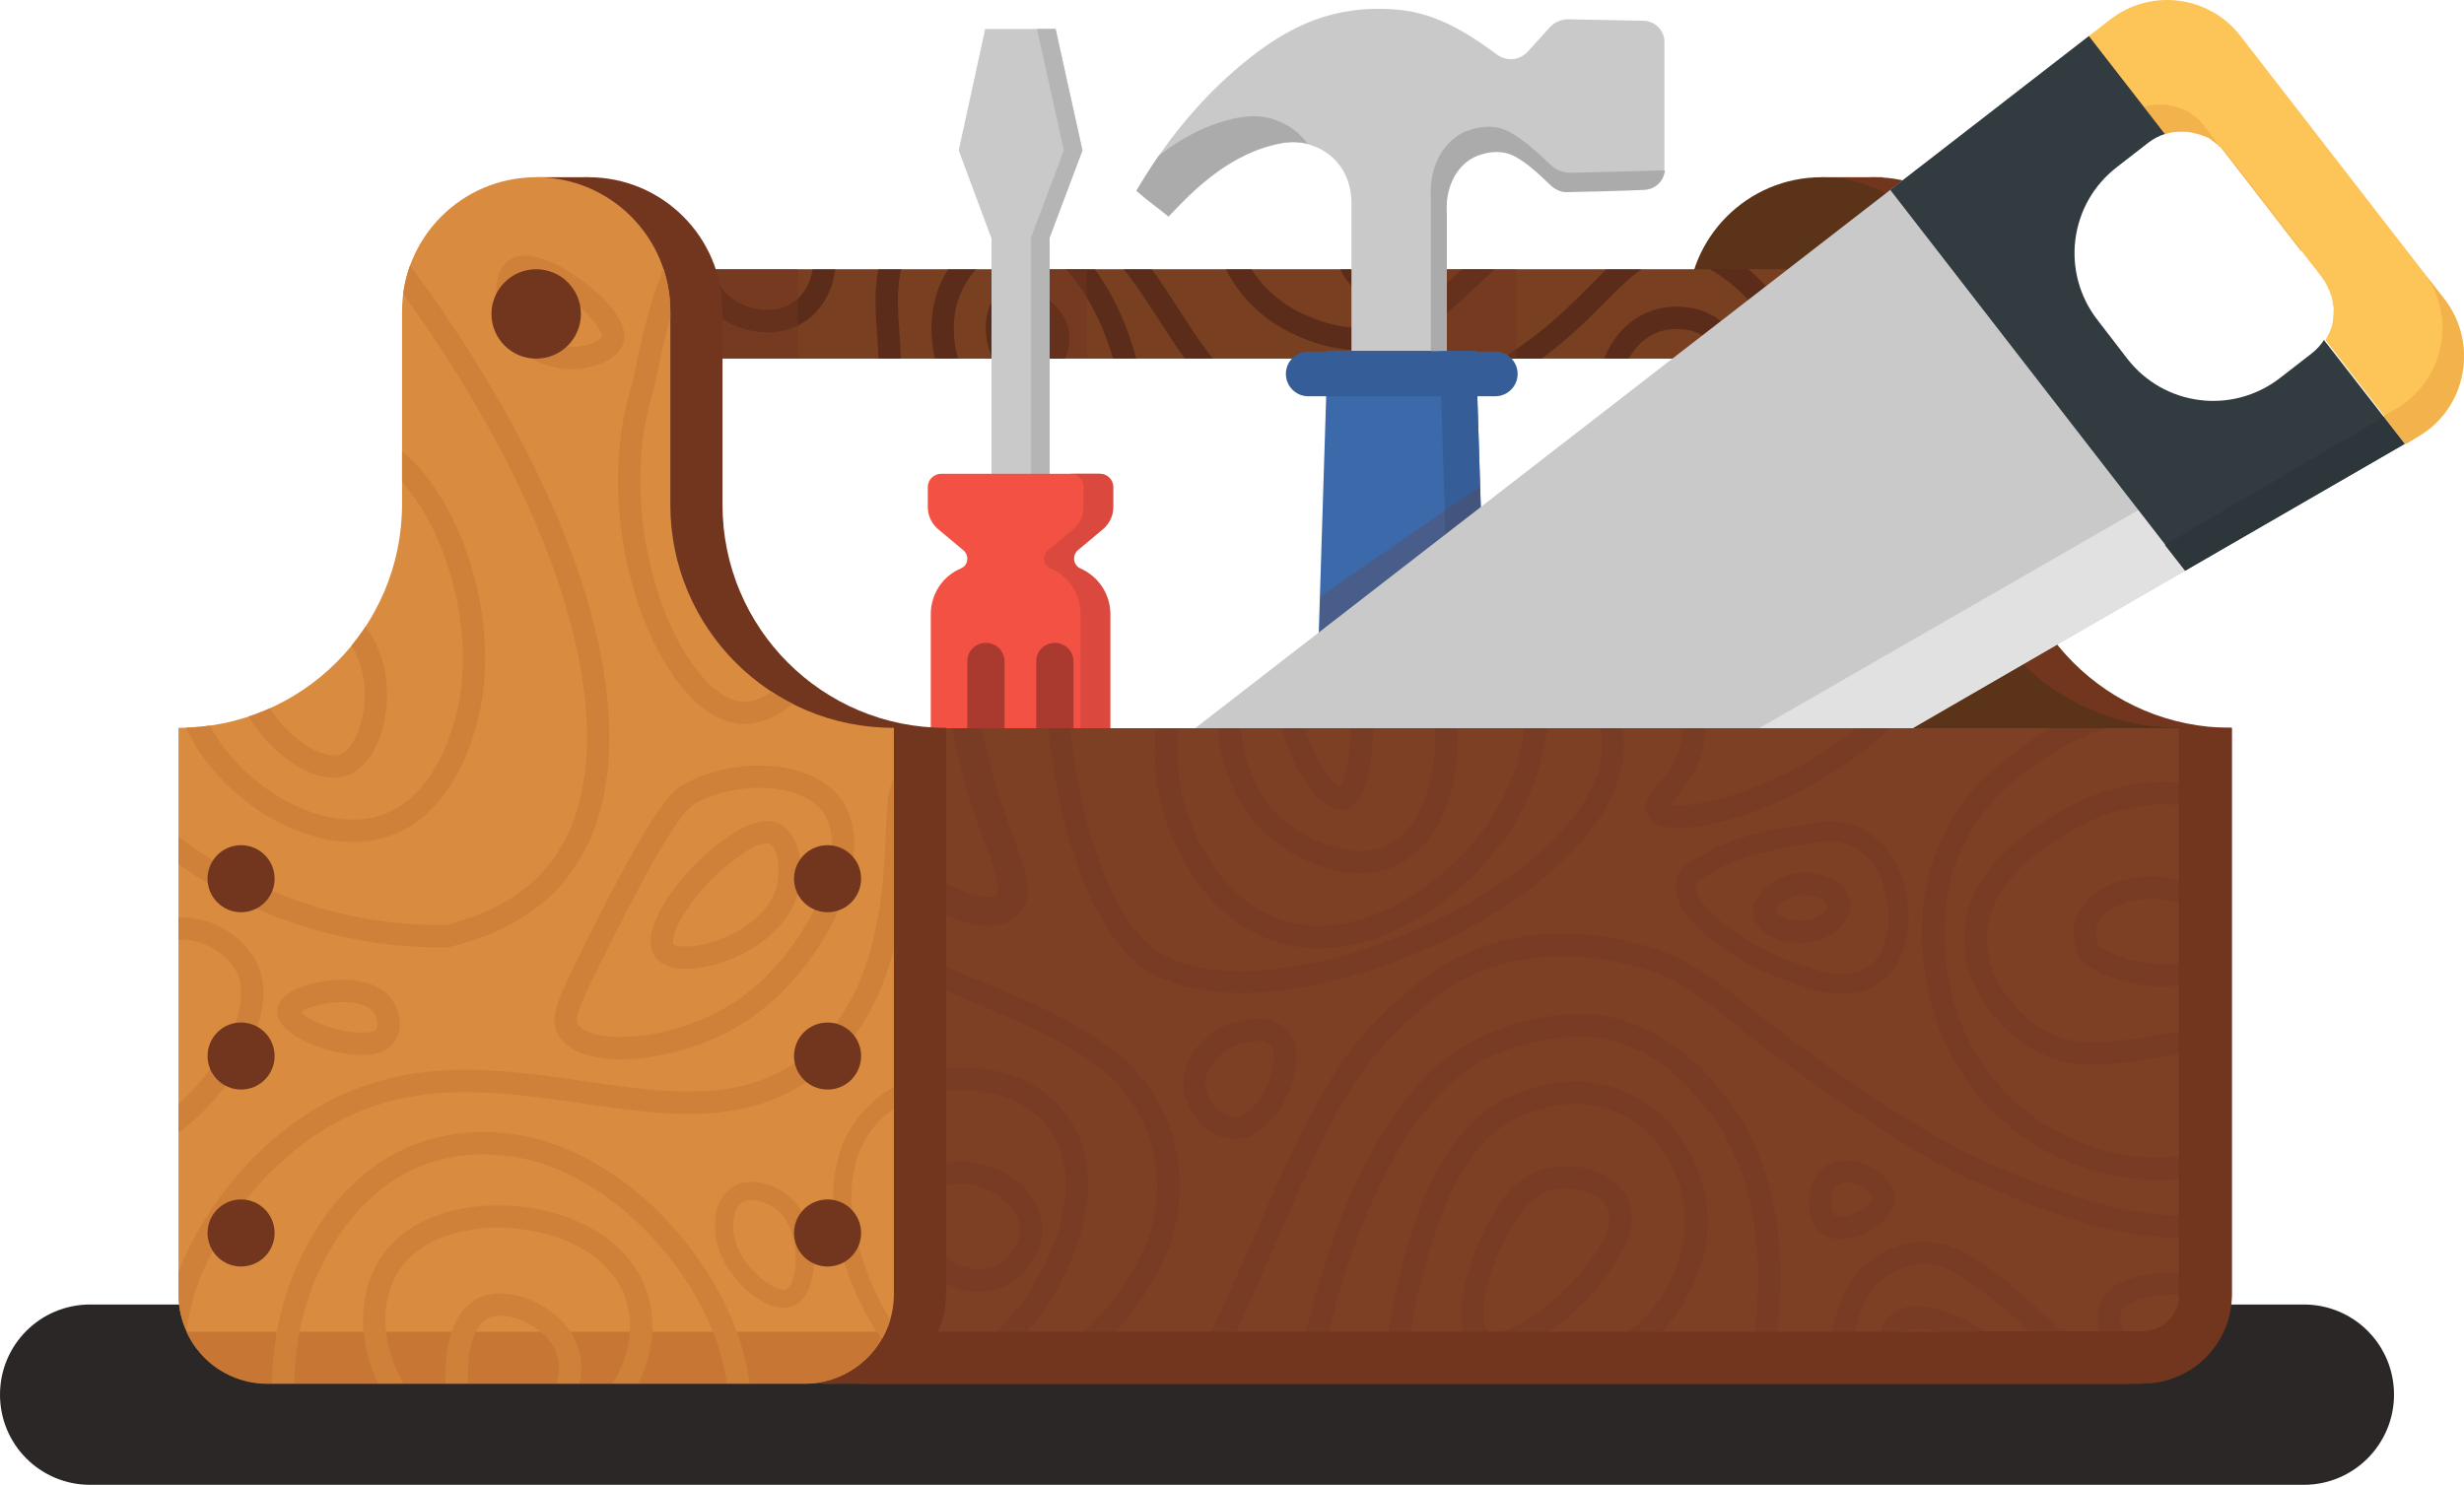 <?xml version="1.0" encoding="UTF-8" standalone="no"?>
<svg
   xmlns:dc="http://purl.org/dc/elements/1.1/"
   xmlns:cc="http://creativecommons.org/ns#"
   xmlns:rdf="http://www.w3.org/1999/02/22-rdf-syntax-ns#"
   xmlns:svg="http://www.w3.org/2000/svg"
   xmlns="http://www.w3.org/2000/svg"
   xmlns:xlink="http://www.w3.org/1999/xlink"
   xmlns:sodipodi="http://sodipodi.sourceforge.net/DTD/sodipodi-0.dtd"
   xmlns:inkscape="http://www.inkscape.org/namespaces/inkscape"
   version="1.1"
   id="Layer_1"
   x="0px"
   y="0px"
   viewBox="0 0 661.282 398.572"
   xml:space="preserve"
   sodipodi:docname="day9-toolbox.svg"
   width="661.282"
   height="398.572"
   inkscape:version="1.0.1 (3bc2e813f5, 2020-09-07)"><defs
   id="defs247" /><sodipodi:namedview
   pagecolor="#ffffff"
   bordercolor="#666666"
   borderopacity="1"
   objecttolerance="10"
   gridtolerance="10"
   guidetolerance="10"
   inkscape:pageopacity="0"
   inkscape:pageshadow="2"
   inkscape:window-width="1920"
   inkscape:window-height="1016"
   id="namedview245"
   showgrid="false"
   inkscape:zoom="0.856"
   inkscape:cx="332.6"
   inkscape:cy="129.11411"
   inkscape:window-x="0"
   inkscape:window-y="27"
   inkscape:window-maximized="1"
   inkscape:current-layer="Layer_1" />
<style
   type="text/css"
   id="style2">
	.st0{fill:#383333;}
	.st1{fill:#EEF2F4;}
	.st2{fill:#2B2727;}
	.st3{fill:#72361F;}
	.st4{fill:#5B3318;}
	.st5{fill:#783F21;}
	.st6{opacity:0.4;}
	.st7{clip-path:url(#XMLID_34_);}
	.st8{fill:none;stroke:#300F0F;stroke-width:6;stroke-linecap:round;stroke-linejoin:round;stroke-miterlimit:10;}
	.st9{opacity:0.44;fill:#72361F;enable-background:new    ;}
	.st10{fill:#C9C9C9;}
	.st11{fill:#B5B5B5;}
	.st12{fill:#F45145;}
	.st13{fill:#DB493E;}
	.st14{fill:#AA3930;}
	.st15{fill:#ABABAB;}
	.st16{fill:#3B69A9;}
	.st17{fill:#355E98;}
	.st18{opacity:0.23;fill:#72361F;enable-background:new    ;}
	.st19{fill:#E1E1E1;}
	.st20{fill:#FDC457;}
	.st21{fill:#F2B24C;}
	.st22{fill:#323B40;}
	.st23{fill:#2D363A;}
	.st24{fill:#7D4025;}
	.st25{opacity:8.000000e-02;clip-path:url(#SVGID_2_);}
	.st26{fill:none;stroke:#300F0F;stroke-width:5.843;stroke-linecap:round;stroke-linejoin:round;stroke-miterlimit:10;}
	.st27{fill:none;stroke:#300F0F;stroke-width:7.805;stroke-linecap:round;stroke-linejoin:round;stroke-miterlimit:10;}
	.st28{fill:none;stroke:#300F0F;stroke-width:5.352;stroke-linecap:round;stroke-linejoin:round;stroke-miterlimit:10;}
	.st29{fill:#D98C40;}
	.st30{fill:#C87634;}
	.st31{clip-path:url(#SVGID_4_);}
	.st32{fill:none;stroke:#CF8139;stroke-width:6;stroke-linecap:round;stroke-linejoin:round;stroke-miterlimit:10;}
	.st33{fill:none;stroke:#CF8139;stroke-width:4.913;stroke-linecap:round;stroke-linejoin:round;stroke-miterlimit:10;}
</style>


<path
   id="XMLID_30_"
   class="st2"
   d="M 618.3,398.572 H 24.2 c -13.4,0 -24.2,-10.8 -24.2,-24.2 v 0 c 0,-13.4 10.8,-24.2 24.2,-24.2 h 594.1 c 13.4,0 24.2,10.8 24.2,24.2 v 0 c 0,13.3 -10.8,24.2 -24.2,24.2 z" />
<path
   id="XMLID_46_"
   class="st3"
   d="m 538.9,135.472 v -51.9 c 0,-19.9 -16.1,-36 -36,-36 v 0 c -19.9,0 -36,16.1 -36,36 v 51.8 c 0,33.1 -26.9,60 -60,60 v 0 152 c 0,13.3 10.7,24 24,24 h 144 c 13.3,0 24,-10.7 24,-24 v -152 0 c -33.2,0.1 -60,-26.8 -60,-59.9 z" />
<rect
   id="XMLID_2_"
   x="488.9"
   y="47.572"
   class="st3"
   width="16.4"
   height="8.3" />
<path
   id="XMLID_43_"
   class="st4"
   d="m 524.9,135.472 v -51.9 c 0,-19.9 -16.1,-36 -36,-36 v 0 c -19.9,0 -36,16.1 -36,36 v 51.8 c 0,33.1 -26.9,60 -60,60 v 0 152 c 0,13.3 10.7,24 24,24 h 144 c 13.3,0 24,-10.7 24,-24 v -152 0 c -33.2,0.1 -60,-26.8 -60,-59.9 z" />
<path
   id="XMLID_20_"
   class="st4"
   d="m 584.9,195.472 v 0 c -22.6,0 -42.2,-12.5 -52.5,-30.9 l -55.5,22.4 -28.1,15.6 66.6,10.4 69.5,-13.8 z" />
<circle
   id="XMLID_31_"
   class="st5"
   cx="488.9"
   cy="84.272"
   r="12" />
<rect
   id="XMLID_1_"
   x="143.9"
   y="47.572"
   class="st3"
   width="14"
   height="3.7" />
<rect
   id="XMLID_28_"
   x="143.9"
   y="72.272"
   class="st5"
   width="345.1"
   height="24" />
<g
   class="st6"
   id="g117"
   transform="translate(-167.4,-277.428)">
	<defs
   id="defs104">
		<rect
   id="XMLID_32_"
   x="311.3"
   y="349.7"
   class="st6"
   width="345.1"
   height="24" />
	</defs>
	<clipPath
   id="XMLID_34_">
		<use
   xlink:href="#XMLID_32_"
   style="overflow:visible"
   id="use106"
   x="0"
   y="0"
   width="100%"
   height="100%" />
	</clipPath>
	<g
   id="XMLID_82_"
   class="st7"
   clip-path="url(#XMLID_34_)">
		<path
   id="XMLID_11_"
   class="st8"
   d="m 331.5,316.7 c 1.2,8.3 8.1,53.2 41.3,68.7 4,1.9 20.1,9.4 28.7,2.7 11.3,-8.9 -3.1,-33.2 9.3,-48 8,-9.6 23.7,-11 34,-9.3 35.6,5.9 36.3,54.3 70.7,62 21.8,4.9 44.8,-9.3 56.7,-16.7 24.8,-15.3 29.2,-31.7 44,-32 9.1,-0.2 22.5,5.6 39.3,35.3" />
		<path
   id="XMLID_10_"
   class="st8"
   d="m 358.8,336 c -3.8,5.8 -4.4,13 -1.3,18.7 3,5.5 8.3,7.5 10,8 1.8,0.6 8.3,2.3 14,-1.3 5.6,-3.6 8.4,-11.1 6.7,-18.7" />
		<path
   id="XMLID_95_"
   class="st8"
   d="m 422.1,376 c -0.5,-1.4 -4.9,-14.1 2.7,-25.3 0.4,-0.7 6.9,-10.1 15.3,-10.7 11.9,-0.9 26.6,15.9 31.3,43.3" />
		<path
   id="XMLID_96_"
   class="st8"
   d="m 438.1,358 c -3.4,1.7 -4,8.6 -2,13.3 0.4,0.9 2.9,6.6 7.3,6.7 4.3,0.1 8.2,-5.3 8,-10 -0.2,-6.8 -9.1,-12 -13.3,-10 z" />
		<path
   id="XMLID_97_"
   class="st8"
   d="m 495.5,335.4 c 0.3,3.3 1.2,9.6 5.3,16 5.9,9.2 14.3,12.8 17.3,14 2.9,1.2 12.1,4.8 22.7,2 7,-1.8 9.8,-5.3 27.3,-21.3 6.1,-5.6 11.1,-10 14,-12.7" />
		<path
   id="XMLID_98_"
   class="st8"
   d="m 599.5,380 c 0.9,-8.2 6.3,-14.8 13.3,-16.7 0.7,-0.2 9.9,-2.5 16,4 4.4,4.7 4.1,10.8 4,12" />
		<path
   id="XMLID_99_"
   class="st8"
   d="m 527.5,338 c 0,9.1 4.4,15.8 9.3,16.7 4.2,0.7 8.2,-3 10,-4.7 5,-4.6 6.3,-10.4 6.7,-12.7" />
	</g>
</g>
<rect
   id="XMLID_101_"
   x="275.8"
   y="72.272"
   class="st9"
   width="15.9"
   height="23.8" />
<rect
   id="XMLID_134_"
   x="189"
   y="72.272"
   class="st9"
   width="25.1"
   height="23.8" />
<rect
   id="XMLID_103_"
   x="384.9"
   y="72.272"
   class="st9"
   width="22"
   height="23.8" />
<g
   id="XMLID_107_"
   transform="translate(-167.4,-277.428)">
	<polygon
   id="XMLID_26_"
   class="st10"
   points="424.7,317.8 424.7,317.8 424.7,317.8 424.7,317.8 424.7,317.8 431.8,285.2 450.7,285.2 457.9,317.8 457.9,317.8 457.9,317.8 457.9,317.8 457.9,317.8 449.1,341.2 449.1,341.2 449.1,411.5 433.5,411.5 433.5,341.2 433.4,341.2 " />
	<polygon
   id="XMLID_24_"
   class="st11"
   points="452.9,317.8 452.9,317.8 452.9,317.8 445.7,285.2 450.7,285.2 457.9,317.8 457.9,317.8 457.9,317.8 457.9,317.8 449.1,341.2 449.1,341.2 449.1,411.5 444.1,411.5 444.1,341.2 452.9,317.8 " />
	<path
   id="XMLID_15_"
   class="st12"
   d="M 417.2,556.4 V 442.3 c 0,-5.5 3.3,-10.3 8.1,-12.3 2,-0.8 2.3,-3.5 0.6,-4.9 l -6.7,-5.6 c -1.8,-1.5 -2.8,-3.7 -2.8,-6 v -5.3 c 0,-2 1.6,-3.6 3.6,-3.6 h 42.4 c 2,0 3.6,1.6 3.6,3.6 v 5.3 c 0,2.3 -1,4.5 -2.8,6 l -6.7,5.6 c -1.6,1.4 -1.3,4 0.6,4.9 4.8,2.1 8.1,6.8 8.1,12.3 v 114.1 c 0,7.4 -6,13.4 -13.4,13.4 h -21.4 c -7.2,0.1 -13.2,-6 -13.2,-13.4 z" />
	<path
   id="XMLID_16_"
   class="st13"
   d="M 457.4,556.4 V 442.3 c 0,-5.5 -3.3,-10.3 -8.1,-12.3 -2,-0.8 -2.3,-3.5 -0.6,-4.9 l 6.7,-5.6 c 1.8,-1.5 2.8,-3.7 2.8,-6 v -5.3 c 0,-2 -1.6,-3.6 -3.6,-3.6 h 8 c 2,0 3.6,1.6 3.6,3.6 v 5.3 c 0,2.3 -1,4.5 -2.8,6 l -6.7,5.6 c -1.6,1.4 -1.3,4 0.6,4.9 4.8,2.1 8.1,6.8 8.1,12.3 v 114.1 c 0,7.4 -6,13.4 -13.4,13.4 h -8 c 7.4,0.1 13.4,-6 13.4,-13.4 z" />
	<path
   id="XMLID_23_"
   class="st14"
   d="M 437,550.3 V 455 c 0,-2.8 -2.2,-5 -5,-5 v 0 c -2.8,0 -5,2.2 -5,5 v 95.3 c 0,2.8 2.2,5 5,5 v 0 c 2.8,0 5,-2.3 5,-5 z" />
	<path
   id="XMLID_25_"
   class="st14"
   d="M 455.5,550.3 V 455 c 0,-2.8 -2.2,-5 -5,-5 v 0 c -2.8,0 -5,2.2 -5,5 v 95.3 c 0,2.8 2.2,5 5,5 v 0 c 2.8,0 5,-2.3 5,-5 z" />
</g>
<g
   id="XMLID_108_"
   transform="translate(-167.4,-277.428)">
	<path
   id="XMLID_9_"
   class="st10"
   d="m 583.4,284.7 c -1.6,1.8 -4,4.4 -6,6.6 -2.1,2.3 -5.6,2.7 -8.2,0.8 -5.7,-4.1 -15.1,-11.2 -27,-12.1 -17.2,-1.4 -28.8,4.7 -39.3,12.9 -15.5,12.2 -25.3,26.8 -30.5,35.8 3.9,3.4 5.6,4.4 8.6,6.9 4.9,-5.1 14.5,-15.8 28.1,-19.2 2.1,-0.5 5.8,-1.4 10.2,0 1.5,0.5 4.3,1.6 6.8,4.4 4.3,4.8 4,10.7 4,12 v 38.8 h 25.5 v -37.1 c -0.5,-6.5 2.3,-12.5 7.2,-15 0.4,-0.2 5.2,-2.6 9.9,-0.8 3.4,1.3 7.6,5.2 10.8,8.3 0.3,0.3 1.1,1 2.4,1.5 0.7,0.2 1.5,0.4 2.2,0.3 4.6,-0.1 14,-0.3 20.5,-0.6 3.1,-0.1 5.5,-2.6 5.5,-5.7 v -33.8 c 0,-3.1 -2.5,-5.6 -5.6,-5.7 -6.2,-0.1 -15,-0.3 -20.3,-0.4 -1.8,0 -3.6,0.8 -4.8,2.1 z" />
	<g
   id="XMLID_12_">
		<path
   id="XMLID_27_"
   class="st15"
   d="m 517.2,314.6 c -2.8,-3.2 -6.2,-4.5 -7.8,-5.1 -5,-1.6 -9.4,-0.6 -11.8,0 -7.5,1.8 -13.9,5.6 -19.2,9.7 -2.4,3.5 -4.4,6.7 -6,9.4 3.9,3.4 5.6,4.4 8.6,6.9 4.9,-5.1 14.5,-15.8 28.1,-19.2 1.9,-0.5 5.3,-1.3 9.3,-0.3 -0.3,-0.3 -0.7,-0.8 -1.2,-1.4 z" />
		<path
   id="XMLID_44_"
   class="st15"
   d="m 612.7,323.2 c -7.5,0.2 -18.4,0.5 -23.7,0.6 -0.9,0 -1.8,-0.1 -2.6,-0.4 -1.5,-0.5 -2.5,-1.4 -2.8,-1.7 -3.7,-3.5 -8.6,-8 -12.5,-9.5 -5.4,-2.1 -11,0.8 -11.4,1 -5.6,3 -8.8,9.8 -8.3,17.4 v 41.2 h 4.3 v -37.1 c -0.5,-6.5 2.3,-12.5 7.2,-15 0.4,-0.2 5.2,-2.6 9.9,-0.8 3.4,1.3 7.6,5.2 10.8,8.3 0.3,0.3 1.1,1 2.4,1.5 0.7,0.2 1.5,0.4 2.2,0.3 4.6,-0.1 14,-0.3 20.5,-0.6 2.9,-0.1 5.3,-2.4 5.5,-5.2 -0.5,-0.1 -1,0 -1.5,0 z" />
	</g>
	<path
   id="XMLID_4_"
   class="st16"
   d="m 546,548.7 h -4.8 c -12.6,0 -22.6,-12.4 -22.2,-27.3 l 4.7,-149.7 h 39.8 l 4.7,149.7 c 0.4,14.9 -9.6,27.3 -22.2,27.3 z" />
	<path
   id="XMLID_93_"
   class="st17"
   d="m 568.2,521.4 -4.7,-149.7 h -9.7 l 4.7,149.7 c 0.4,13.9 -8.3,25.6 -19.7,27.1 0.8,0.1 1.6,0.2 2.4,0.2 h 4.8 c 12.6,0 22.6,-12.4 22.2,-27.3 z" />
	<path
   id="XMLID_7_"
   class="st17"
   d="m 568.7,383.8 h -50.2 c -3.3,0 -6,-2.7 -6,-6 v 0 c 0,-3.3 2.7,-6 6,-6 h 50.2 c 3.3,0 6,2.7 6,6 v 0 c 0,3.3 -2.7,6 -6,6 z" />
</g>
<polygon
   id="XMLID_102_"
   class="st18"
   points="565.4,435.2 521.1,460 521.8,437.5 564.5,408.1 "
   transform="translate(-167.4,-277.428)" />
<g
   id="XMLID_109_"
   transform="translate(-167.4,-277.428)">
	<polygon
   id="XMLID_70_"
   class="st10"
   points="468.4,595.3 762.7,425.5 682.2,322.6 416.5,528.4 " />
	<polygon
   id="XMLID_65_"
   class="st19"
   points="468.8,595.6 759,427.6 751.1,408.7 455.6,578.7 " />
	<path
   id="XMLID_13_"
   class="st20"
   d="m 823.4,357.7 -54.7,-70.6 c -8.4,-10.9 -24.1,-12.9 -35,-4.4 l -5.8,4.5 20.4,26.3 v 0 c 1.4,-0.5 2.8,-0.7 4.3,-0.7 h 0.1 c 0.3,0 0.7,0 1,0 0.1,0 0.1,0 0.2,0 0.9,0.1 1.9,0.2 2.8,0.5 0.1,0 0.3,0.1 0.4,0.1 0.2,0.1 0.4,0.1 0.7,0.2 0.2,0.1 0.4,0.1 0.6,0.2 0.2,0.1 0.4,0.2 0.6,0.2 0.2,0.1 0.5,0.2 0.7,0.3 0.1,0.1 0.3,0.1 0.4,0.2 0.4,0.2 0.7,0.4 1,0.7 0.1,0.1 0.2,0.2 0.4,0.3 0.2,0.2 0.5,0.4 0.7,0.5 0.1,0.1 0.2,0.2 0.4,0.3 0.2,0.2 0.4,0.4 0.7,0.6 0.1,0.1 0.2,0.2 0.3,0.3 0.3,0.3 0.6,0.7 0.9,1 l 26,33.6 c 0.3,0.4 0.5,0.7 0.8,1.1 0.1,0.1 0.1,0.2 0.2,0.4 0.2,0.3 0.3,0.5 0.4,0.8 0.1,0.1 0.1,0.3 0.2,0.4 0.1,0.3 0.2,0.5 0.4,0.8 0.1,0.1 0.1,0.3 0.2,0.4 0.1,0.4 0.3,0.8 0.4,1.2 0,0.2 0.1,0.3 0.1,0.5 0.1,0.3 0.1,0.5 0.2,0.8 0,0.2 0.1,0.4 0.1,0.6 0,0.2 0,0.4 0.1,0.6 0,0.2 0,0.5 0.1,0.7 0,0.2 0,0.3 0,0.5 0,1 -0.1,1.9 -0.2,2.8 0,0.1 0,0.1 0,0.2 -0.1,0.3 -0.1,0.6 -0.2,1 v 0.1 c -0.4,1.4 -1,2.7 -1.8,4 v 0 l 21.6,27.9 3.4,-2 c 12.8,-7.5 16.2,-24.9 6.9,-36.9 z" />
	<g
   id="XMLID_135_">
		<path
   id="XMLID_146_"
   class="st21"
   d="m 784.7,344.5 -26,-33.6 c -0.3,-0.4 -0.6,-0.7 -0.9,-1 -0.1,-0.1 -0.2,-0.2 -0.3,-0.3 -0.2,-0.2 -0.4,-0.4 -0.7,-0.6 -0.1,-0.1 -0.2,-0.2 -0.4,-0.3 -0.2,-0.2 -0.5,-0.4 -0.7,-0.5 -0.1,-0.1 -0.2,-0.2 -0.4,-0.3 -0.3,-0.2 -0.7,-0.5 -1,-0.7 -0.1,-0.1 -0.3,-0.1 -0.4,-0.2 -0.2,-0.1 -0.5,-0.2 -0.7,-0.3 -0.2,-0.1 -0.4,-0.2 -0.6,-0.2 -0.2,-0.1 -0.4,-0.1 -0.6,-0.2 -0.2,-0.1 -0.4,-0.2 -0.7,-0.2 -0.1,0 -0.3,-0.1 -0.4,-0.1 -0.9,-0.3 -1.9,-0.4 -2.8,-0.5 -0.1,0 -0.1,0 -0.2,0 -0.3,0 -0.7,0 -1,0 h -0.1 c -1.4,0 -2.9,0.3 -4.3,0.7 v 0 L 728,287.1 v 0 l 20.4,26.3 v 0 c 1.4,-0.5 2.8,-0.7 4.3,-0.7 h 0.1 c 0.3,0 0.7,0 1,0 0.1,0 0.1,0 0.2,0 0.9,0.1 1.9,0.2 2.8,0.5 0.1,0 0.3,0.1 0.4,0.1 0.2,0.1 0.4,0.1 0.7,0.2 0.2,0.1 0.4,0.1 0.6,0.2 0.2,0.1 0.4,0.2 0.6,0.2 0.2,0.1 0.5,0.2 0.7,0.3 0.1,0.1 0.3,0.1 0.4,0.2 0.4,0.2 0.7,0.4 1,0.7 0.1,0.1 0.2,0.2 0.4,0.3 0.2,0.2 0.5,0.4 0.7,0.5 0.1,0.1 0.2,0.2 0.4,0.3 0.2,0.2 0.4,0.4 0.7,0.6 0.1,0.1 0.2,0.2 0.3,0.3 0.3,0.3 0.6,0.7 0.9,1 l 20.7,26.7 c -0.3,0.1 -0.5,-0.1 -0.6,-0.3 z" />
		<path
   id="XMLID_149_"
   class="st21"
   d="m 823.4,357.7 -4.9,-6.3 c 8.2,11.9 4.6,28.4 -8.1,35.8 l -3.4,2 -15.8,-20.5 v 0 0 l 21.6,27.9 3.4,-2 c 13.1,-7.5 16.5,-24.9 7.2,-36.9 z" />
	</g>
	<g
   id="XMLID_45_">
		<path
   id="XMLID_66_"
   class="st22"
   d="m 762.2,316.1 v 0 z" />
		<path
   id="XMLID_67_"
   class="st22"
   d="m 761.1,315.3 c -0.3,-0.2 -0.7,-0.5 -1,-0.7 v 0 c 0.3,0.2 0.7,0.5 1,0.7 z" />
		<path
   id="XMLID_68_"
   class="st22"
   d="m 762.5,316.4 v 0 c 0.2,0.2 0.4,0.4 0.6,0.6 -0.1,-0.2 -0.3,-0.4 -0.6,-0.6 z" />
		<path
   id="XMLID_72_"
   class="st22"
   d="m 759.7,314.4 c -0.2,-0.1 -0.5,-0.2 -0.7,-0.3 v 0 c 0.2,0.1 0.4,0.2 0.7,0.3 z" />
		<path
   id="XMLID_76_"
   class="st22"
   d="m 755.3,312.9 c 0,0 0,0.1 0,0 0,0.1 0,0.1 0,0 z" />
		<path
   id="XMLID_77_"
   class="st22"
   d="m 752.8,312.7 c -0.1,0 -0.1,0 0,0 -0.1,0 -0.1,0 0,0 z" />
		<path
   id="XMLID_79_"
   class="st22"
   d="m 793.3,358.9 c 0,0.2 0,0.4 0.1,0.6 v 0 c 0,-0.2 -0.1,-0.4 -0.1,-0.6 z" />
		<path
   id="XMLID_81_"
   class="st22"
   d="m 758.4,313.8 c -0.1,0 -0.2,-0.1 -0.3,-0.1 0.1,0.1 0.2,0.1 0.3,0.1 z" />
		<path
   id="XMLID_83_"
   class="st22"
   d="m 753.9,312.8 c -0.1,0 -0.1,0 -0.2,0 v 0 c 0.1,0 0.2,0 0.2,0 z" />
		<path
   id="XMLID_84_"
   class="st22"
   d="m 793.2,358 c 0,0.1 0,0.2 0.1,0.3 v 0 c -0.1,-0.1 -0.1,-0.2 -0.1,-0.3 z" />
		<path
   id="XMLID_85_"
   class="st22"
   d="m 792.6,355.9 c 0.1,0.2 0.2,0.5 0.2,0.8 -0.1,-0.3 -0.1,-0.6 -0.2,-0.8 z" />
		<path
   id="XMLID_86_"
   class="st22"
   d="m 793.4,360.2 v 0 c 0,0.2 0,0.3 0,0.5 v 0 c 0,-0.2 0,-0.3 0,-0.5 z" />
		<path
   id="XMLID_87_"
   class="st22"
   d="m 792.1,354.7 c 0.1,0.1 0.1,0.3 0.2,0.4 -0.1,-0.2 -0.2,-0.3 -0.2,-0.4 z" />
		<path
   id="XMLID_88_"
   class="st22"
   d="m 791.1,368.7 v 0 c -0.9,1.4 -2,2.6 -3.3,3.6 l -8.5,6.6 c -12.8,9.9 -31.1,7.6 -41,-5.2 l -8,-10.4 c -9.9,-12.8 -7.6,-31.1 5.2,-41 l 8.5,-6.6 c 1.3,-1 2.8,-1.8 4.4,-2.3 v 0 0 l -20.4,-26.3 -53.3,41.3 79.2,102.2 62.3,-36 -3.4,2 z" />
		<path
   id="XMLID_89_"
   class="st22"
   d="m 791.4,353.4 c 0.1,0.1 0.2,0.3 0.2,0.4 0,-0.1 -0.1,-0.2 -0.2,-0.4 z" />
		<path
   id="XMLID_90_"
   class="st22"
   d="m 790.4,351.9 c 0.3,0.4 0.5,0.7 0.8,1.1 v 0 c -0.3,-0.3 -0.5,-0.7 -0.8,-1.1 z" />
		<path
   id="XMLID_91_"
   class="st22"
   d="M 793.2,363.5 Z" />
		<path
   id="XMLID_92_"
   class="st22"
   d="M 793.4,362.1 Z" />
	</g>
	<path
   id="XMLID_19_"
   class="st20"
   d="M 725.2,284.1" />
</g>
<polygon
   id="XMLID_195_"
   class="st23"
   points="748.4,423.7 807.1,389.4 812.7,396.6 753.8,430.6 "
   transform="translate(-167.4,-277.428)" />
<path
   id="XMLID_14_"
   class="st24"
   d="M 570.9,371.472 H 220.7 v -176 h 364.1 v 162 c 0.1,7.7 -6.2,14 -13.9,14 z" />
<g
   id="g203"
   transform="translate(-167.4,-277.428)">
	<g
   id="g201">
		<defs
   id="defs168">
			<path
   id="SVGID_1_"
   d="M 738.3,648.9 H 388.1 v -176 h 364.1 v 162 c 0.1,7.7 -6.2,14 -13.9,14 z" />
		</defs>
		<clipPath
   id="SVGID_2_">
			<use
   xlink:href="#SVGID_1_"
   style="overflow:visible"
   id="use170"
   x="0"
   y="0"
   width="100%"
   height="100%" />
		</clipPath>
		<g
   id="XMLID_166_"
   class="st25"
   clip-path="url(#SVGID_2_)">
			<path
   id="XMLID_147_"
   class="st8"
   d="m 414.1,598.1 c 9,-15.2 40.8,1.6 26.3,18.3 -11.3,13.1 -34.9,-3.7 -26.3,-18.3 4.6,-7.8 -3.5,5.9 0,0 z" />
			<path
   id="XMLID_148_"
   class="st26"
   d="m 451,460.3 c 0.1,24.3 8.2,60.9 23.3,73.3 30,24.5 124.7,-16 126,-55.3 C 601.9,430.2 463.8,382 445,405 c -5.8,7.1 -5.3,27.6 -1.7,28.7 1.2,0.4 2.3,-2.2 3.7,-1.9 4.2,0.6 4,23.4 4,28.5 z" />
			<path
   id="XMLID_150_"
   class="st8"
   d="m 388.4,481.2 c -23.9,66.5 71.3,53.5 89.1,97.4 18.8,46.3 -42.4,82.5 -78.3,93.1" />
			<path
   id="XMLID_154_"
   class="st8"
   d="m 391.8,578.7 c 40.4,-27.6 81.9,-3.4 57.3,42.1 -14.4,26.6 -43.5,40.2 -72.9,41.9" />
			<path
   id="XMLID_176_"
   class="st8"
   d="M 689.8,566.6" />
			<path
   id="XMLID_172_"
   class="st8"
   d="M 677.1,771" />
			<path
   id="XMLID_155_"
   class="st8"
   d="m 728.3,533.6 c 3.9,2.4 10.6,5.6 19,5.6 3.8,0 8.6,-0.1 12.7,-3.4 1.1,-0.9 4.4,-3.6 4.5,-7.1 0.2,-6.3 -9.5,-12.4 -18.3,-13 -7.1,-0.4 -17.1,2.6 -19,9.8 -0.8,3.2 0.2,6.2 1.1,8.1 z" />
			<path
   id="XMLID_161_"
   class="st8"
   d="m 715.2,556.9 c 9.1,5 18.1,3.6 36,0.7 12.1,-1.9 18.7,-3.1 25.4,-8.5 1.9,-1.5 11.9,-9.6 12.7,-21.9 1.1,-15.9 -13.9,-28.9 -26.1,-33.9 -21.2,-8.6 -40.9,4.1 -44.4,6.3 -6.1,4 -21.1,13.6 -21.2,29.6 -0.1,12.7 9,23 17.6,27.7 z" />
			<path
   id="XMLID_162_"
   class="st8"
   d="m 786.1,576.7 c -5.3,4.1 -22.7,16.9 -46.7,14 -19.2,-2.3 -31.3,-13.4 -34.7,-16.7 -15,-14.7 -17.4,-32.4 -18,-38 -0.6,-5.6 -2,-19 5.2,-33.5 6.1,-12.2 15,-18.7 20.5,-22.6 22.6,-16.2 47,-13.9 51.5,-13.4 8.4,0.9 21.1,2.3 32.5,12 20,17 17.4,45.4 16.9,50.1 -2.6,28.7 -23.2,45.1 -27.2,48.1 z" />
			<path
   id="XMLID_164_"
   class="st8"
   d="m 795.7,590 c -3.3,3.2 -8.5,7.5 -15.7,11 -27.6,13.2 -58.5,0.4 -75.7,-6.7 C 686.6,587 674.4,578.5 657.6,567 628.5,546.9 625,538.5 606.3,533.7 c -6,-1.6 -25.2,-6.2 -44.5,2.5 -5.8,2.6 -10.2,6 -14.8,9.8 -22.3,18.2 -28.5,38.8 -48,82 -4.5,10 -11.2,24.5 -20,42" />
			<path
   id="XMLID_165_"
   class="st8"
   d="m 523,724 c 15.8,5.1 47.9,-66.9 69.5,-59.2 12.1,4.3 10.9,30.3 20.5,31.2 10.6,0.9 21,-30 22,-33 2.5,-7.7 19.4,-58.9 -9,-92 -3.9,-4.5 -12.7,-14.5 -27.2,-17.7 0,0 -15.5,-3.4 -33.8,5.7 -48.3,23.7 -62.5,158.3 -42,165 z" />
			<path
   id="XMLID_173_"
   class="st8"
   d="m 565,637 c 5.7,4.2 20.2,-5.7 28,-15 3.9,-4.6 12.1,-14.3 8.4,-21.8 -2.9,-5.8 -11.8,-7.9 -18.4,-6.2 -7.5,1.9 -11,8.5 -14,14 -4.8,8.9 -9.6,24.9 -4,29 z" />
			<path
   id="XMLID_174_"
   class="st8"
   d="m 604,438.3 c 9.8,10.1 20.7,24.5 17.6,38.8 -2.3,10.6 -11,15.1 -9.3,17.9 3.3,5.5 39.9,-2.4 64,-28 12.8,-13.6 18.7,-28.7 21.5,-38.6" />
			<path
   id="XMLID_177_"
   class="st8"
   d="m 507,497 c 7.6,8.2 22.6,15.4 34,10 11,-5.2 13.4,-19.6 14,-23.3 5,-29.8 -21.4,-65.8 -37,-62.9 -17,3.1 -31.4,54 -11,76.2 z" />
			<path
   id="XMLID_178_"
   class="st8"
   d="m 522.2,435.7 c 5.6,0.1 10.4,17.3 10.8,31.3 0.2,7 -0.5,23.8 -5.3,24.7 -6,1 -19.7,-22.8 -14,-43.1 0.1,-0.5 3.7,-13 8.5,-12.9 z" />
			<path
   id="XMLID_179_"
   class="st8"
   d="m 798.2,632.9 c -39,24.1 -57.4,23.2 -67,16.9 -6.9,-4.5 -9.9,-12.3 -28.2,-26.8 -7.7,-6.1 -13.8,-10 -21.2,-9.2 -7.2,0.8 -12.1,5.6 -13.4,7.1 -4.7,5 -5.7,10.8 -7.1,19.8 -1.6,10.4 -0.1,13.3 -2.1,23.3 -1.1,5.2 -2.5,9.3 -3.5,12" />
			<path
   id="XMLID_52_"
   class="st26"
   d="M 474.3,420.2" />
			<path
   id="XMLID_53_"
   class="st8"
   d="m 680.8,657.4 c -7.3,-10.6 -8.2,-20.9 -4,-24.7 5,-4.4 16.1,1.4 17.3,2 12.4,6.6 15.9,20.4 16.7,24" />
			<path
   id="XMLID_56_"
   class="st8"
   d="m 501.5,554.2 c -7.2,1.2 -14.8,8.2 -13.3,16 1,5.2 5.9,10.1 10.7,10 9.1,-0.1 16.7,-18.2 12,-24 -2.6,-3.2 -8.2,-2.2 -9.4,-2 z" />
			<path
   id="XMLID_137_"
   class="st8"
   d="m 548,613 c 3.9,-12.7 9.7,-31.5 27,-39 2.4,-1 14.7,-6.4 27.8,-0.6 13.6,6 17.8,19.6 18.7,22.7 5.7,20.3 -9.8,36.4 -10.7,37.3 -3.1,3.2 -5.8,4.6 -19.3,10.7 -26.3,11.7 -39.5,17.5 -43.5,15 -11.8,-7.5 -1.3,-41.7 0,-46.1 z" />
			<path
   id="XMLID_144_"
   class="st8"
   d="M 740.8,706.2" />
			<path
   id="XMLID_145_"
   class="st27"
   d="m 403,487.7 c 0.5,4.3 2.9,22.9 17.4,30.7 4.3,2.3 13.5,5.8 17.4,2 5.1,-4.9 -3.8,-16.8 -9.3,-40.1 -6.6,-27.4 -1.7,-41.7 -6,-42.7 -6.1,-1.5 -22.8,24.1 -19.5,50.1 z" />
			<path
   id="XMLID_6_"
   class="st8"
   d="m 761,662 c -20.6,-11.1 -30.3,-27.1 -27,-34 3.3,-6.8 21.7,-9.1 43,0" />
			<path
   id="XMLID_8_"
   class="st8"
   d="m 673,599 c -0.1,-4 -9,-9.5 -14,-6 -4.1,2.9 -4.1,10.5 -1,13 4.2,3.4 15.1,-2.5 15,-7 z" />
			<path
   id="XMLID_18_"
   class="st28"
   d="m 628,508 c -5,2.6 -7.4,3.9 -8,6 -2.1,7.3 12.8,18.5 26,23.5 8,3.1 17.4,6.5 24.3,1.6 8.5,-6 8.2,-21.5 2.7,-30.1 -0.9,-1.4 -3.2,-4.9 -7.6,-6.9 -2.1,-1 -4.8,-2.2 -11.4,-1.1 -12.7,2.2 -18.6,3.1 -26,7 z" />
			<path
   id="XMLID_21_"
   class="st8"
   d="m 650.4,514.8 c -6,0.6 -11.1,5.4 -9,9 1.7,2.9 7.6,4.5 12.3,3.4 5.3,-1.2 8.8,-5.7 6.6,-9 -1.7,-2.6 -6.2,-3.8 -9.9,-3.4 z" />
			<path
   id="XMLID_29_"
   class="st8"
   d="m 489.7,443.7 c -2,3.5 -17.3,31.8 -4,59.3 2.2,4.5 9,18.7 24,24 22,7.8 46.3,-9 58,-24.7 12.9,-17.3 13,-36.5 12.7,-44" />
		</g>
	</g>
</g>
<circle
   id="XMLID_49_"
   class="st5"
   cx="222.1"
   cy="235.872"
   r="9" />
<path
   id="XMLID_3_"
   class="st3"
   d="m 193.9,135.472 v -51.9 c 0,-19.9 -16.1,-36 -36,-36 v 0 c -19.9,0 -36,16.1 -36,36 v 51.8 c 0,33.1 -26.9,60 -60,60 v 0 152 c 0,13.3 10.7,24 24,24 h 144 c 13.3,0 24,-10.7 24,-24 v -152 0 c -33.2,0.1 -60,-26.8 -60,-59.9 z" />
<polygon
   id="XMLID_17_"
   class="st3"
   points="413.9,634.9 755.4,634.9 742.4,648.9 398.9,648.9 "
   transform="translate(-167.4,-277.428)" />
<path
   id="XMLID_42_"
   class="st3"
   d="m 584.9,195.472 v 135.4 0 16.5 c 0,5.5 -4.5,10 -10,10 h -16.5 v 0 h -27.9 v 14 H 575 c 13.3,0 24,-10.7 24,-24 v -152 h -14.1 z" />
<path
   id="XMLID_5_"
   class="st29"
   d="m 179.9,135.472 v -51.9 c 0,-19.9 -16.1,-36 -36,-36 v 0 c -19.9,0 -36,16.1 -36,36 v 51.8 c 0,33.1 -26.9,60 -60,60 v 0 152 c 0,13.3 10.7,24 24,24 h 144 c 13.3,0 24,-10.7 24,-24 v -152 0 c -33.2,0.1 -60,-26.8 -60,-59.9 z" />
<path
   id="XMLID_69_"
   class="st30"
   d="m 50,357.472 c 3.8,8.3 12.1,14 21.8,14 h 144 c 9.7,0 18,-5.7 21.8,-14 z" />
<g
   id="g235"
   transform="translate(-167.4,-277.428)">
	<g
   id="g233">
		<defs
   id="defs212">
			<path
   id="SVGID_3_"
   d="M 347.3,412.9 V 361 c 0,-19.9 -16.1,-36 -36,-36 v 0 c -19.9,0 -36,16.1 -36,36 v 51.8 c 0,33.1 -26.9,60 -60,60 v 0 152 c 0,13.3 10.7,24 24,24 h 144 c 13.3,0 24,-10.7 24,-24 v -152 0 c -33.2,0.1 -60,-26.8 -60,-59.9 z" />
		</defs>
		<clipPath
   id="SVGID_4_">
			<use
   xlink:href="#SVGID_3_"
   style="overflow:visible"
   id="use214"
   x="0"
   y="0"
   width="100%"
   height="100%" />
		</clipPath>
		<g
   id="XMLID_117_"
   class="st31"
   clip-path="url(#SVGID_4_)">
			<path
   id="XMLID_104_"
   class="st32"
   d="m 252.1,678.7 c -18.3,-25.6 -6.3,-74 23.3,-89.3 13.8,-7.1 27.2,-4.9 31.1,-4.3 37.2,6.6 69.2,55.1 56.7,84 -14.2,32.9 -87.1,43 -111.1,9.6 z" />
			<path
   id="XMLID_106_"
   class="st32"
   d="m 216.1,650.7 c -8,-22.4 10.7,-56.1 35.7,-72 46.7,-29.8 98.2,13.2 134,-16 29.9,-24.5 18.6,-74.8 25,-75 9.7,-0.3 58.1,115.1 0,176 -56.7,59.4 -179.4,29.9 -194.7,-13 z" />
			<path
   id="XMLID_110_"
   class="st32"
   d="m 277.8,656.7 c -9.2,-10 -14,-27.4 -5.7,-40 6.2,-9.4 17.2,-11.4 20.7,-12 15.9,-3 41.4,3.1 46,22.7 3.9,16.5 -9,34.7 -26,39.3 -12.4,3.4 -26.3,-0.5 -35,-10 z" />
			<path
   id="XMLID_111_"
   class="st33"
   d="m 379.5,625.7 c 5.3,-2.4 5.9,-19.5 -2.5,-25.8 -2.9,-2.2 -8.3,-4.1 -11.9,-1.6 -3.9,2.6 -3.4,8.8 -3.3,9.8 0.9,10.3 12.7,19.9 17.7,17.6 z" />
			<path
   id="XMLID_112_"
   class="st32"
   d="m 212.1,527.4 c 7.3,-2.6 17.6,2.2 21.3,9.3 8.9,17.1 -20.1,48.8 -29.3,45.3 -9.4,-3.5 -8.7,-48.6 8,-54.6 z" />
			<path
   id="XMLID_113_"
   class="st32"
   d="m 207.8,499.7 c 7,6.1 18,14.2 33,20.3 19.2,7.8 36.3,8.9 46.7,8.7 15.6,-3.9 24.2,-10.7 29.3,-17 26.1,-31.9 5.6,-103.7 -54,-177" />
			<path
   id="XMLID_115_"
   class="st32"
   d="m 219.4,470 c 8,19.7 33.8,35.9 52.4,28.7 13,-5 18,-19.6 19.6,-24.2 11,-32 -8.1,-76.9 -29.6,-78.8 -22.4,-1.9 -55.5,42.2 -42.4,74.3 z" />
			<path
   id="XMLID_116_"
   class="st32"
   d="m 403.8,377.7 c -5.9,-20 -23.1,-47.3 -38.9,-44.9 -18.2,2.8 -23.5,43.8 -25.1,48.9 -11.6,37.3 7.3,84.7 26,87 13.9,1.7 27,-22.6 31,-30 3.2,-5.9 15.9,-31.1 7,-61 z" />
			<path
   id="XMLID_132_"
   class="st32"
   d="m 352.9,490.3 c -3,1.6 -7.1,4.5 -25.1,40.4 -8.7,17.3 -9.6,20.3 -8,23 4.8,8.2 29.6,6.4 46.6,-4.9 20.3,-13.6 33.8,-43.1 24,-55.5 -7.1,-9.1 -25.6,-9.4 -37.5,-3 z" />
			<path
   id="XMLID_136_"
   class="st32"
   d="m 363.4,505.3 c -11.1,7.8 -21.3,22.8 -17.6,27.4 4.2,5.2 27.7,-1.1 32.5,-15.2 1.9,-5.7 1.2,-14.1 -3,-16.2 -3.6,-1.7 -8.5,1.6 -11.9,4 z" />
			<path
   id="XMLID_139_"
   class="st32"
   d="m 296.8,628.7 c -10.9,5.8 -7.5,36.6 1.3,39.3 7.7,2.4 26.9,-14.8 21.3,-28.7 -3.4,-8.7 -16,-14.1 -22.6,-10.6 z" />
			<path
   id="XMLID_140_"
   class="st32"
   d="m 244.8,548.7 c -0.5,3.3 8.9,7.9 16.7,8.7 2.7,0.3 7.4,0.7 9.3,-2 1.6,-2.2 0.9,-5.8 -0.7,-8 -5.2,-7.2 -24.6,-3.2 -25.3,1.3 z" />
			<path
   id="XMLID_141_"
   class="st32"
   d="m 232.1,454.7 c 1,16 18.6,31.5 27.7,28 8.2,-3.2 12.3,-22.9 3.7,-34.7 -6,-8.2 -18.9,-13.6 -26,-8.7 -6.1,4.2 -5.5,14 -5.4,15.4 z" />
			<path
   id="XMLID_114_"
   class="st32"
   d="m 305.8,349.7 c -3.7,2.5 -3.3,13.9 4,20 8.2,6.8 20.6,3.3 22,-1 2.2,-6.7 -20,-23.1 -26,-19 z" />
			<path
   id="XMLID_50_"
   class="st33"
   d="m 452.8,570.7 c -14.2,-5.1 -40.3,-8.1 -53,8 -14.3,18.1 -0.2,45.8 2,50 1.6,3 14.8,26.9 43,31 16.7,2.4 41.4,-1.8 50,-18 12,-22.7 -12.1,-60.2 -42,-71 z" />
		</g>
	</g>
</g>
<circle
   id="XMLID_57_"
   class="st3"
   cx="222.1"
   cy="283.472"
   r="9" />
<circle
   id="XMLID_105_"
   class="st3"
   cx="222.1"
   cy="235.872"
   r="9" />
<circle
   id="XMLID_60_"
   class="st3"
   cx="222.1"
   cy="330.972"
   r="9" />
<circle
   id="XMLID_64_"
   class="st3"
   cx="64.7"
   cy="235.872"
   r="9" />
<circle
   id="XMLID_63_"
   class="st3"
   cx="64.7"
   cy="283.472"
   r="9" />
<circle
   id="XMLID_61_"
   class="st3"
   cx="64.7"
   cy="330.972"
   r="9" />
<circle
   id="XMLID_38_"
   class="st3"
   cx="143.9"
   cy="84.272"
   r="12" />
</svg>
